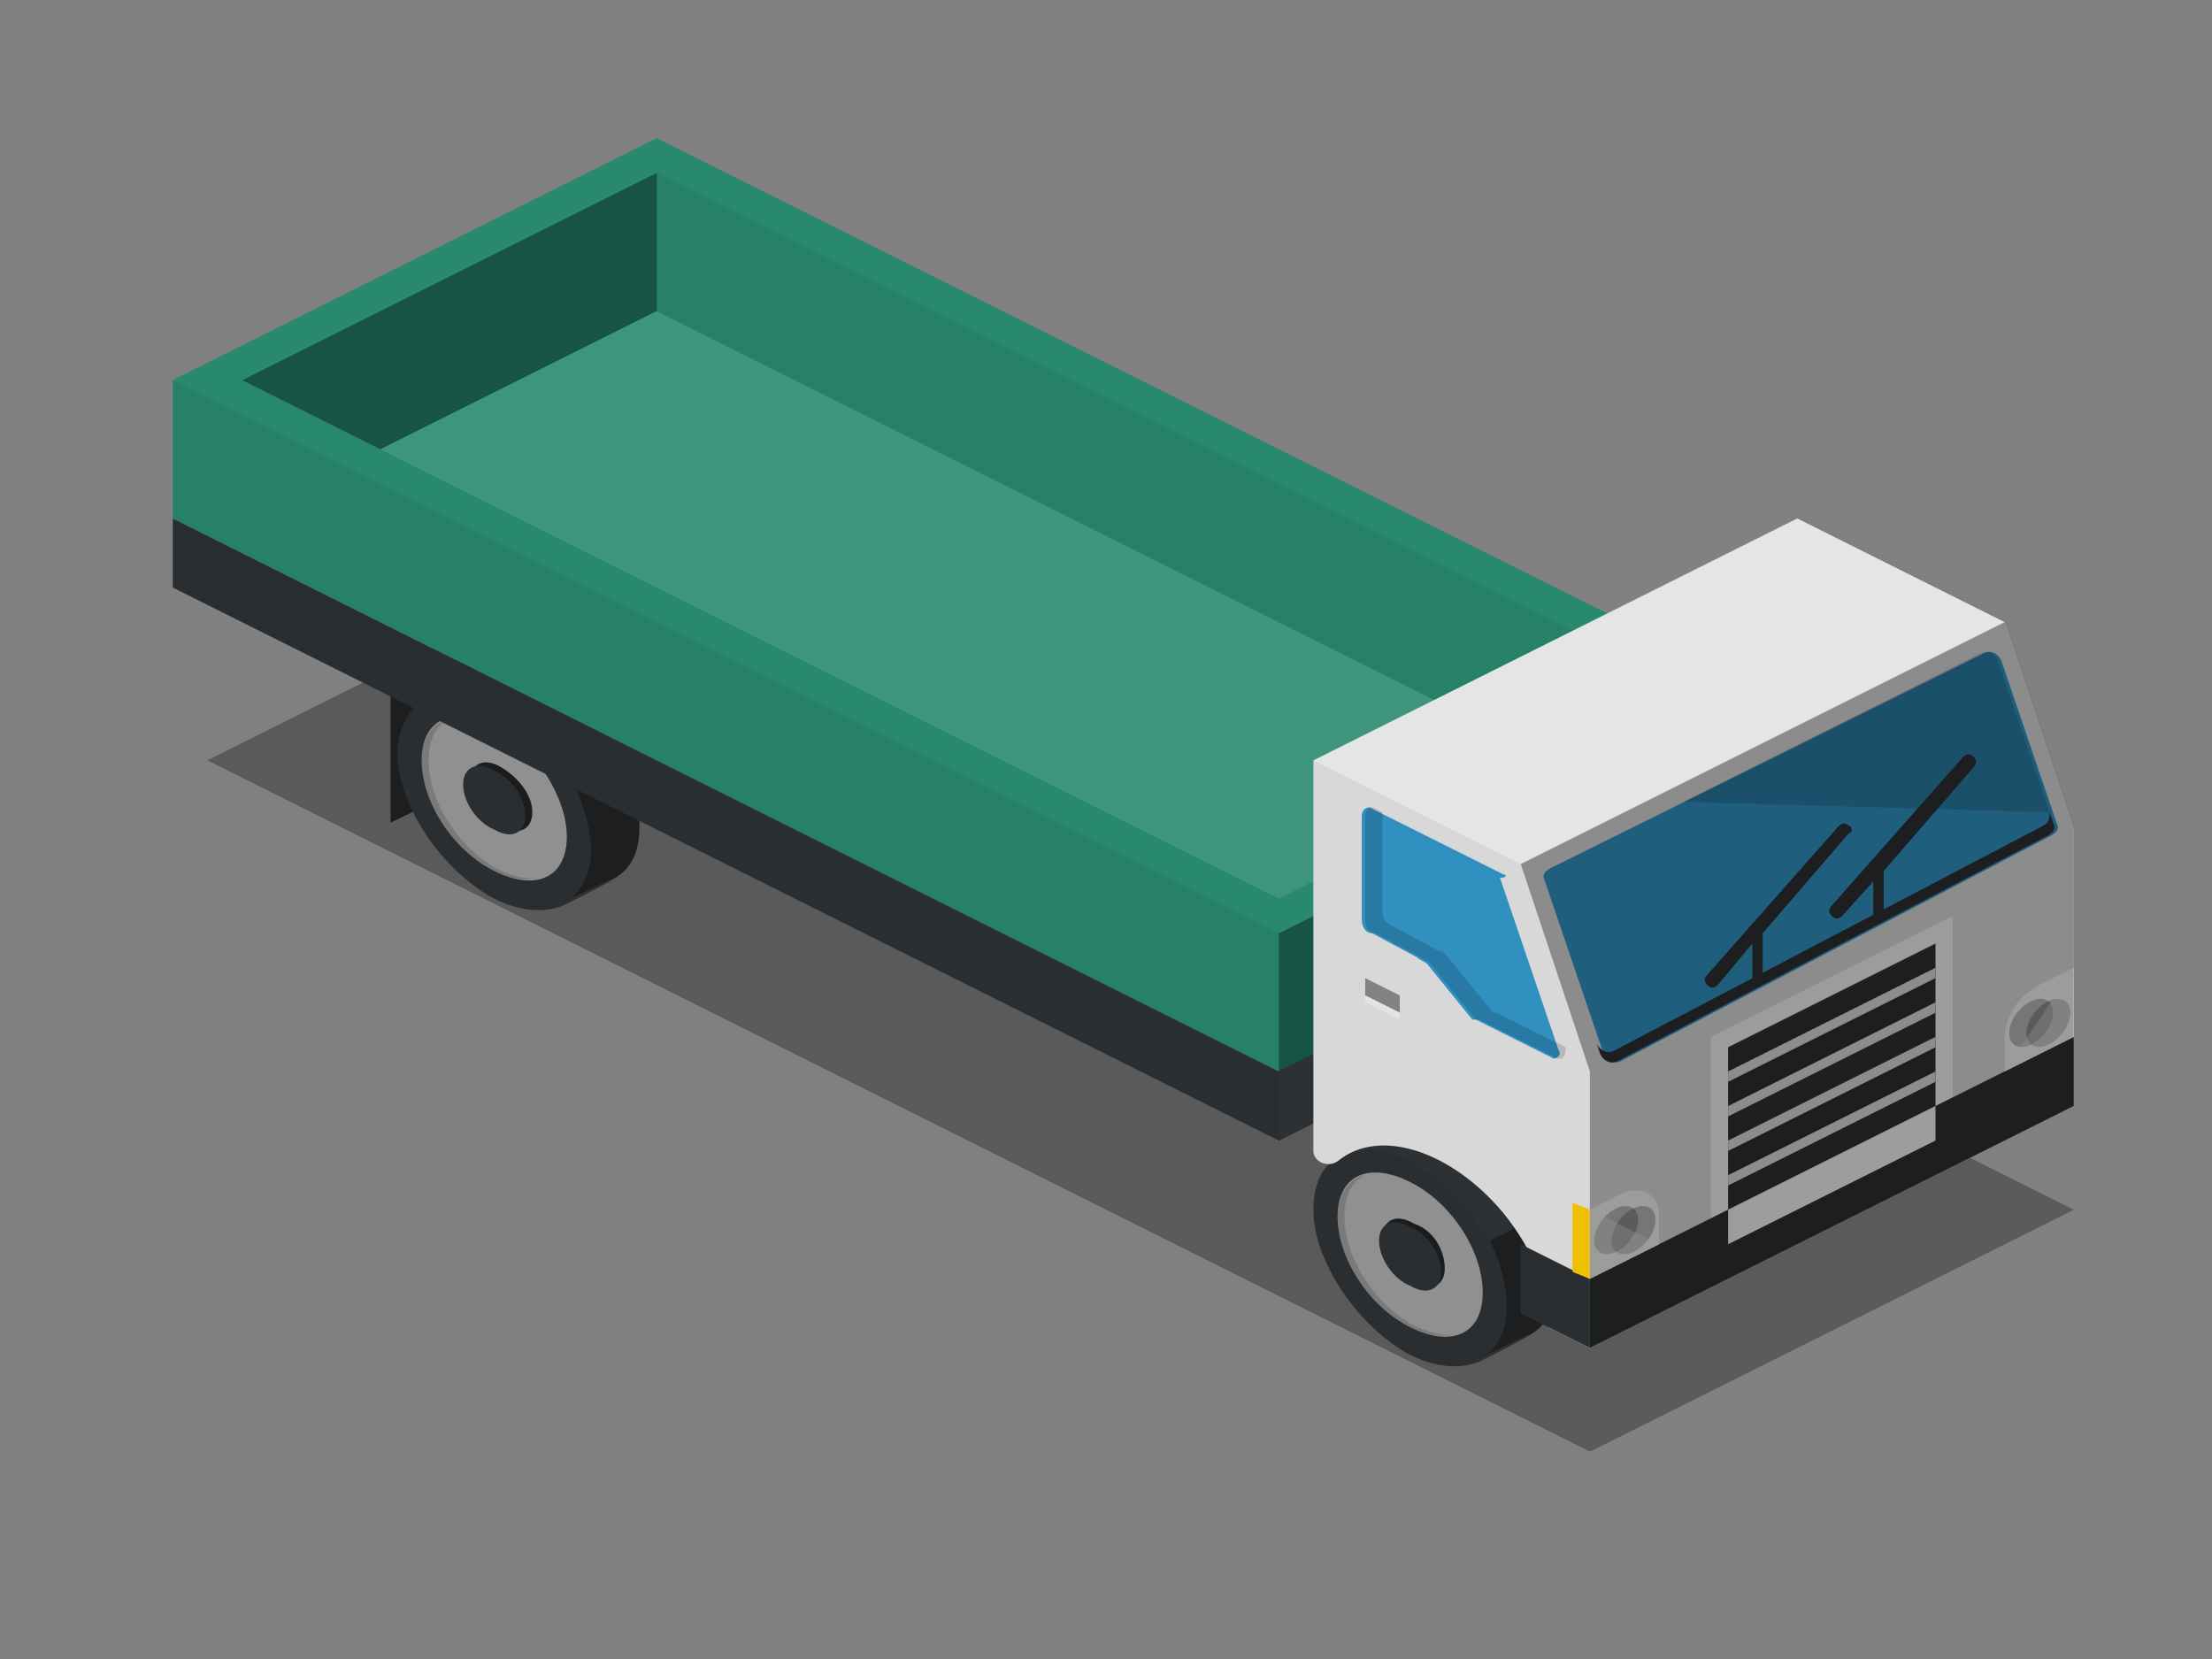 <?xml version="1.0" encoding="utf-8"?>
<!-- Generator: Adobe Illustrator 18.1.0, SVG Export Plug-In . SVG Version: 6.00 Build 0)  -->
<svg version="1.1" baseProfile="basic" id="Layer_1"
	 xmlns="http://www.w3.org/2000/svg" xmlns:xlink="http://www.w3.org/1999/xlink" x="0px" y="0px" viewBox="0 0 64 48"
	 xml:space="preserve">
<rect x="0" y="0" width="64" height="48" fill="#808080" stroke="none"/>
<g>
	<g>
		<polygon opacity="0.3" points="6,22 20,15 60,35 46,42 		"/>
		<polygon fill="#2D3134" points="11.3,20.1 11.3,23.8 13.8,22.6 13.8,18.8 		"/>
		<polygon opacity="0.39" points="11.3,20.1 11.3,23.8 13.8,22.6 13.8,18.8 		"/>
		<g>
			<path fill="#2D3134" d="M15.7,19.7c-0.7-0.4-1.4-0.4-1.9-0.2l0,0l-1.4,0.7l0,0c-0.5,0.2-0.9,0.8-0.9,1.6c0,1.5,1.3,3.4,2.8,4.2
				c0.8,0.4,1.5,0.4,2,0.2c0,0,1.4-0.7,1.5-0.8c0.5-0.3,0.7-0.8,0.7-1.5C18.5,22.3,17.2,20.5,15.7,19.7z"/>
			<path opacity="0.39" d="M16.3,26.1c0.2-0.1,1.4-0.7,1.5-0.7c0.5-0.3,0.7-0.8,0.7-1.5c0-0.6-0.2-1.3-0.5-1.9l-1.4,0.7
				c0.3,0.6,0.5,1.3,0.5,1.9C17.1,25.3,16.8,25.9,16.3,26.1z"/>
			<path fill="#999999" d="M16.4,24.2c0,1.2-0.9,1.6-2.1,1s-2.1-2-2.1-3.2s0.9-1.6,2.1-1C15.5,21.6,16.4,23.1,16.4,24.2z"/>
			<path opacity="0.15" d="M14.5,25.2c-1.2-0.6-2.1-2-2.1-3.2c0-0.6,0.2-1,0.6-1.2c-0.5,0.1-0.8,0.6-0.8,1.2c0,1.2,0.9,2.6,2.1,3.2
				c0.6,0.3,1.1,0.3,1.5,0.1C15.4,25.5,15,25.4,14.5,25.2z"/>
			<path fill="#2D3134" d="M15.4,23.5c0,0.5-0.4,0.7-0.9,0.4c-0.5-0.2-0.9-0.8-0.9-1.3c0-0.5,0.4-0.7,0.9-0.4
				C15,22.5,15.4,23,15.4,23.5z"/>
			<path opacity="0.39" d="M15.4,23.5c0,0.5-0.4,0.7-0.9,0.4c-0.5-0.2-0.9-0.8-0.9-1.3c0-0.5,0.4-0.7,0.9-0.4
				C15,22.5,15.4,23,15.4,23.5z"/>
			<path fill="#2D3134" d="M15.2,23.6c0,0.5-0.4,0.7-0.9,0.4c-0.5-0.2-0.9-0.8-0.9-1.3c0-0.5,0.4-0.7,0.9-0.4
				C14.8,22.5,15.2,23.1,15.2,23.6z"/>
			<path opacity="0.06" d="M17.1,24.6c0,1.5-1.3,2.2-2.8,1.4c-1.5-0.8-2.8-2.7-2.8-4.2c0-1.5,1.3-2.2,2.8-1.4
				C15.8,21.2,17.1,23,17.1,24.6z"/>
		</g>
	</g>
	<g>
		<polygon fill="#2D3134" points="5,15 5,17 37,33 37,31 		"/>
		<polygon fill="#2D3134" points="51,24 51,26 37,33 37,31 		"/>
		<g>
			<polygon fill="#28896D" points="19,4 5,11 5,15 37,31 51,24 51,20 			"/>
			<polygon opacity="0.39" points="11,13 19,9 19,5 7,11 			"/>
			<polygon opacity="0.06" points="37,33 5,17 5,11 37,27 			"/>
			<polygon opacity="0.39" points="51,20 37,27 37,33 51,26 			"/>
			<path fill="#28896D" d="M19,4L5,11l32,16l14-7L19,4z M37,26L7,11l12-6l30,15L37,26z"/>
			<polygon opacity="0.06" points="45,22 49,20 19,5 19,9 			"/>
			<polygon opacity="0.1" fill="#FFFFFF" points="45,22 19,9 11,13 37,26 			"/>
		</g>
	</g>
	<polygon fill="#2D3134" points="51,24 51,26 37,33 37,31 	"/>
	<g>
		<path fill="#2D3134" d="M42.2,32.9c-0.7-0.4-1.4-0.4-1.9-0.2l0,0l-1.4,0.7l0,0C38.3,33.6,38,34.2,38,35c0,1.5,1.3,3.4,2.8,4.2
			c0.8,0.4,1.5,0.4,2,0.2c0,0,1.4-0.7,1.5-0.8c0.5-0.3,0.7-0.8,0.7-1.5C45,35.5,43.7,33.6,42.2,32.9z"/>
		<path opacity="0.39" d="M42.8,39.3c0.2-0.1,1.4-0.7,1.5-0.7c0.5-0.3,0.7-0.8,0.7-1.5c0-0.6-0.2-1.3-0.5-1.9l-1.4,0.7
			c0.3,0.6,0.5,1.3,0.5,1.9C43.6,38.5,43.3,39.1,42.8,39.3z"/>
		<path fill="#999999" d="M42.9,37.4c0,1.2-0.9,1.6-2.1,1s-2.1-2-2.1-3.2s0.9-1.6,2.1-1S42.9,36.2,42.9,37.4z"/>
		<path opacity="0.15" d="M41,38.4c-1.2-0.6-2.1-2-2.1-3.2c0-0.6,0.2-1,0.6-1.2c-0.5,0.1-0.8,0.6-0.8,1.2c0,1.2,0.9,2.6,2.1,3.2
			c0.6,0.3,1.1,0.3,1.5,0.1C41.9,38.7,41.5,38.6,41,38.4z"/>
		<path fill="#2D3134" d="M41.8,36.7c0,0.5-0.4,0.7-0.9,0.4c-0.5-0.2-0.9-0.8-0.9-1.3c0-0.5,0.4-0.7,0.9-0.4
			C41.5,35.6,41.8,36.2,41.8,36.7z"/>
		<path opacity="0.39" d="M41.8,36.7c0,0.5-0.4,0.7-0.9,0.4c-0.5-0.2-0.9-0.8-0.9-1.3c0-0.5,0.4-0.7,0.9-0.4
			C41.5,35.6,41.8,36.2,41.8,36.7z"/>
		<path fill="#2D3134" d="M41.7,36.8c0,0.5-0.4,0.7-0.9,0.4c-0.5-0.2-0.9-0.8-0.9-1.3s0.4-0.7,0.9-0.4
			C41.3,35.7,41.7,36.3,41.7,36.8z"/>
		<path opacity="0.06" d="M43.6,37.8c0,1.5-1.3,2.2-2.8,1.4S38,36.5,38,35s1.3-2.2,2.8-1.4S43.6,36.2,43.6,37.8z"/>
	</g>
	<path fill="#E5E5E5" d="M58,18l-6-3l-14,7v11.3c0,0.3,0.4,0.5,0.7,0.3c0,0,0,0,0,0c1.2-1,3.3-0.3,4.8,1.5c0.9,1.1,1.3,2.3,1.3,3.3
		L46,39l14-7v-8L58,18z"/>
	<path fill="#3399CC" d="M46.4,30.5l-1.7-5c-0.1-0.2,0-0.3,0.2-0.4l12.5-6.2c0.2-0.1,0.4,0,0.5,0.2l1.6,4.7c0.1,0.2,0,0.3-0.2,0.4
		l-12.4,6.5C46.7,30.8,46.4,30.7,46.4,30.5z"/>
	<path opacity="0.15" d="M48.7,23.2l8.6-4.3c0.2-0.1,0.4,0,0.5,0.2l1.5,4.4L48.7,23.2z"/>
	<path fill="#2D3134" d="M59.4,23.8l-0.1-0.3c0,0.2,0,0.3-0.2,0.4l-12.4,6.5c-0.2,0.1-0.4,0-0.5-0.2l0.1,0.3
		c0.1,0.2,0.3,0.3,0.5,0.2l12.4-6.5C59.4,24.1,59.5,24,59.4,23.8z"/>
	<polygon fill="#FFFFFF" points="49.5,30 56.5,26.5 56.5,32.3 49.5,35.8 	"/>
	<polygon fill="#2D3134" points="50,35 56,32 56,27.3 50,30.3 	"/>
	<polygon fill="#2D3134" points="60,32 60,30 46,37 46,39 	"/>
	<polygon fill="#2D3134" points="44,38 46,39 46,37 44,36 	"/>
	<polygon fill="#FFFFFF" points="50,35 50,36 56,33 56,32 	"/>
	<path fill="#3399CC" d="M43.5,25.3l-3.8-1.9c-0.1-0.1-0.3,0-0.3,0.2v3c0,0.2,0.1,0.4,0.3,0.4l1.3,0.7c0.1,0.1,0.2,0.1,0.3,0.2
		l1.3,1.6c0,0,0,0,0.1,0l2.2,1.1c0.1,0.1,0.3-0.1,0.2-0.2l-1.7-5C43.6,25.4,43.6,25.3,43.5,25.3z"/>
	<path opacity="0.15" d="M45.3,30.3l-2-1c0,0,0,0-0.1,0l-1.3-1.6c-0.1-0.1-0.2-0.2-0.3-0.2l-1.3-0.7c-0.2-0.1-0.3-0.2-0.3-0.4v-2.9
		l-0.2-0.1c-0.1-0.1-0.3,0-0.3,0.2v3c0,0.2,0.1,0.4,0.3,0.4l1.3,0.7c0.1,0.1,0.2,0.1,0.3,0.2l1.3,1.6c0,0,0,0,0.1,0l2.2,1.1
		C45.2,30.7,45.3,30.6,45.3,30.3L45.3,30.3z"/>
	<polygon fill="#FFCC00" points="46,35 46,37 45.5,36.8 45.5,34.8 	"/>
	<polygon fill="#E5E5E5" points="50,31 50,31.3 56,28.3 56,28 	"/>
	<polygon fill="#E5E5E5" points="50,32 50,32.3 56,29.3 56,29 	"/>
	<polygon fill="#E5E5E5" points="50,33 50,33.3 56,30.3 56,30 	"/>
	<polygon fill="#E5E5E5" points="50,34 50,34.3 56,31.3 56,31 	"/>
	<polygon opacity="0.5" fill="#2D3134" points="39.5,28.3 39.5,28.8 40.5,29.3 40.5,28.8 	"/>
	<polygon opacity="0.5" fill="#FFFFFF" points="40.5,29.5 39.5,29 39.5,28.8 40.5,29.3 	"/>
	<path fill="#2D3134" d="M53.5,23.9c-0.1-0.1-0.2-0.1-0.3,0l-3.8,4.3c-0.1,0.1-0.1,0.2,0,0.3s0.2,0.1,0.3,0l1-1.2v1H51V27h0l2.5-2.9
		C53.6,24.1,53.6,23.9,53.5,23.9z"/>
	<path fill="#2D3134" d="M57.1,21.9c-0.1-0.1-0.2-0.1-0.3,0L53,26.2c-0.1,0.1-0.1,0.2,0,0.3c0.1,0.1,0.2,0.1,0.3,0l0.9-1v1.1h0.3
		v-1.4l2.6-3C57.2,22.1,57.2,22,57.1,21.9z"/>
	<path fill="#FFFFFF" d="M58,31l2-1v-2l-1,0.5c-0.6,0.3-1,0.9-1,1.6V31z"/>
	
		<ellipse transform="matrix(-0.631 0.776 -0.776 -0.631 118.699 2.658)" opacity="0.3" fill="#2D3134" cx="58.7" cy="29.5" rx="0.8" ry="0.5"/>
	
		<ellipse transform="matrix(-0.631 0.776 -0.776 -0.631 119.515 2.27)" opacity="0.3" fill="#2D3134" cx="59.2" cy="29.5" rx="0.8" ry="0.5"/>
	<polygon opacity="0.3" fill="#FFFFFF" points="58,31 60,30 60,28 	"/>
	<path fill="#FFFFFF" d="M46,37l2-1v-0.9c0-0.5-0.5-0.8-1-0.6L46,35V37z"/>
	
		<ellipse transform="matrix(-0.631 0.776 -0.776 -0.631 104.593 21.365)" opacity="0.3" fill="#2D3134" cx="47.2" cy="35.5" rx="0.8" ry="0.5"/>
	
		<ellipse transform="matrix(-0.631 0.776 -0.776 -0.631 103.777 21.752)" opacity="0.3" fill="#2D3134" cx="46.7" cy="35.5" rx="0.8" ry="0.5"/>
	<polygon opacity="0.3" fill="#FFFFFF" points="46,37 48,36 46,35 	"/>
	<path opacity="0.06" d="M44,25l-6-3v11.3c0,0.3,0.4,0.5,0.7,0.3c0,0,0,0,0,0c1.2-1,3.3-0.3,4.8,1.5c0.3,0.3,0.5,0.6,0.6,1
		L44,36v2l2,1v0v-2v-6L44,25z"/>
	<polygon opacity="0.39" points="58,18 44,25 46,31 46,39 60,32 60,24 	"/>
</g>
</svg>

